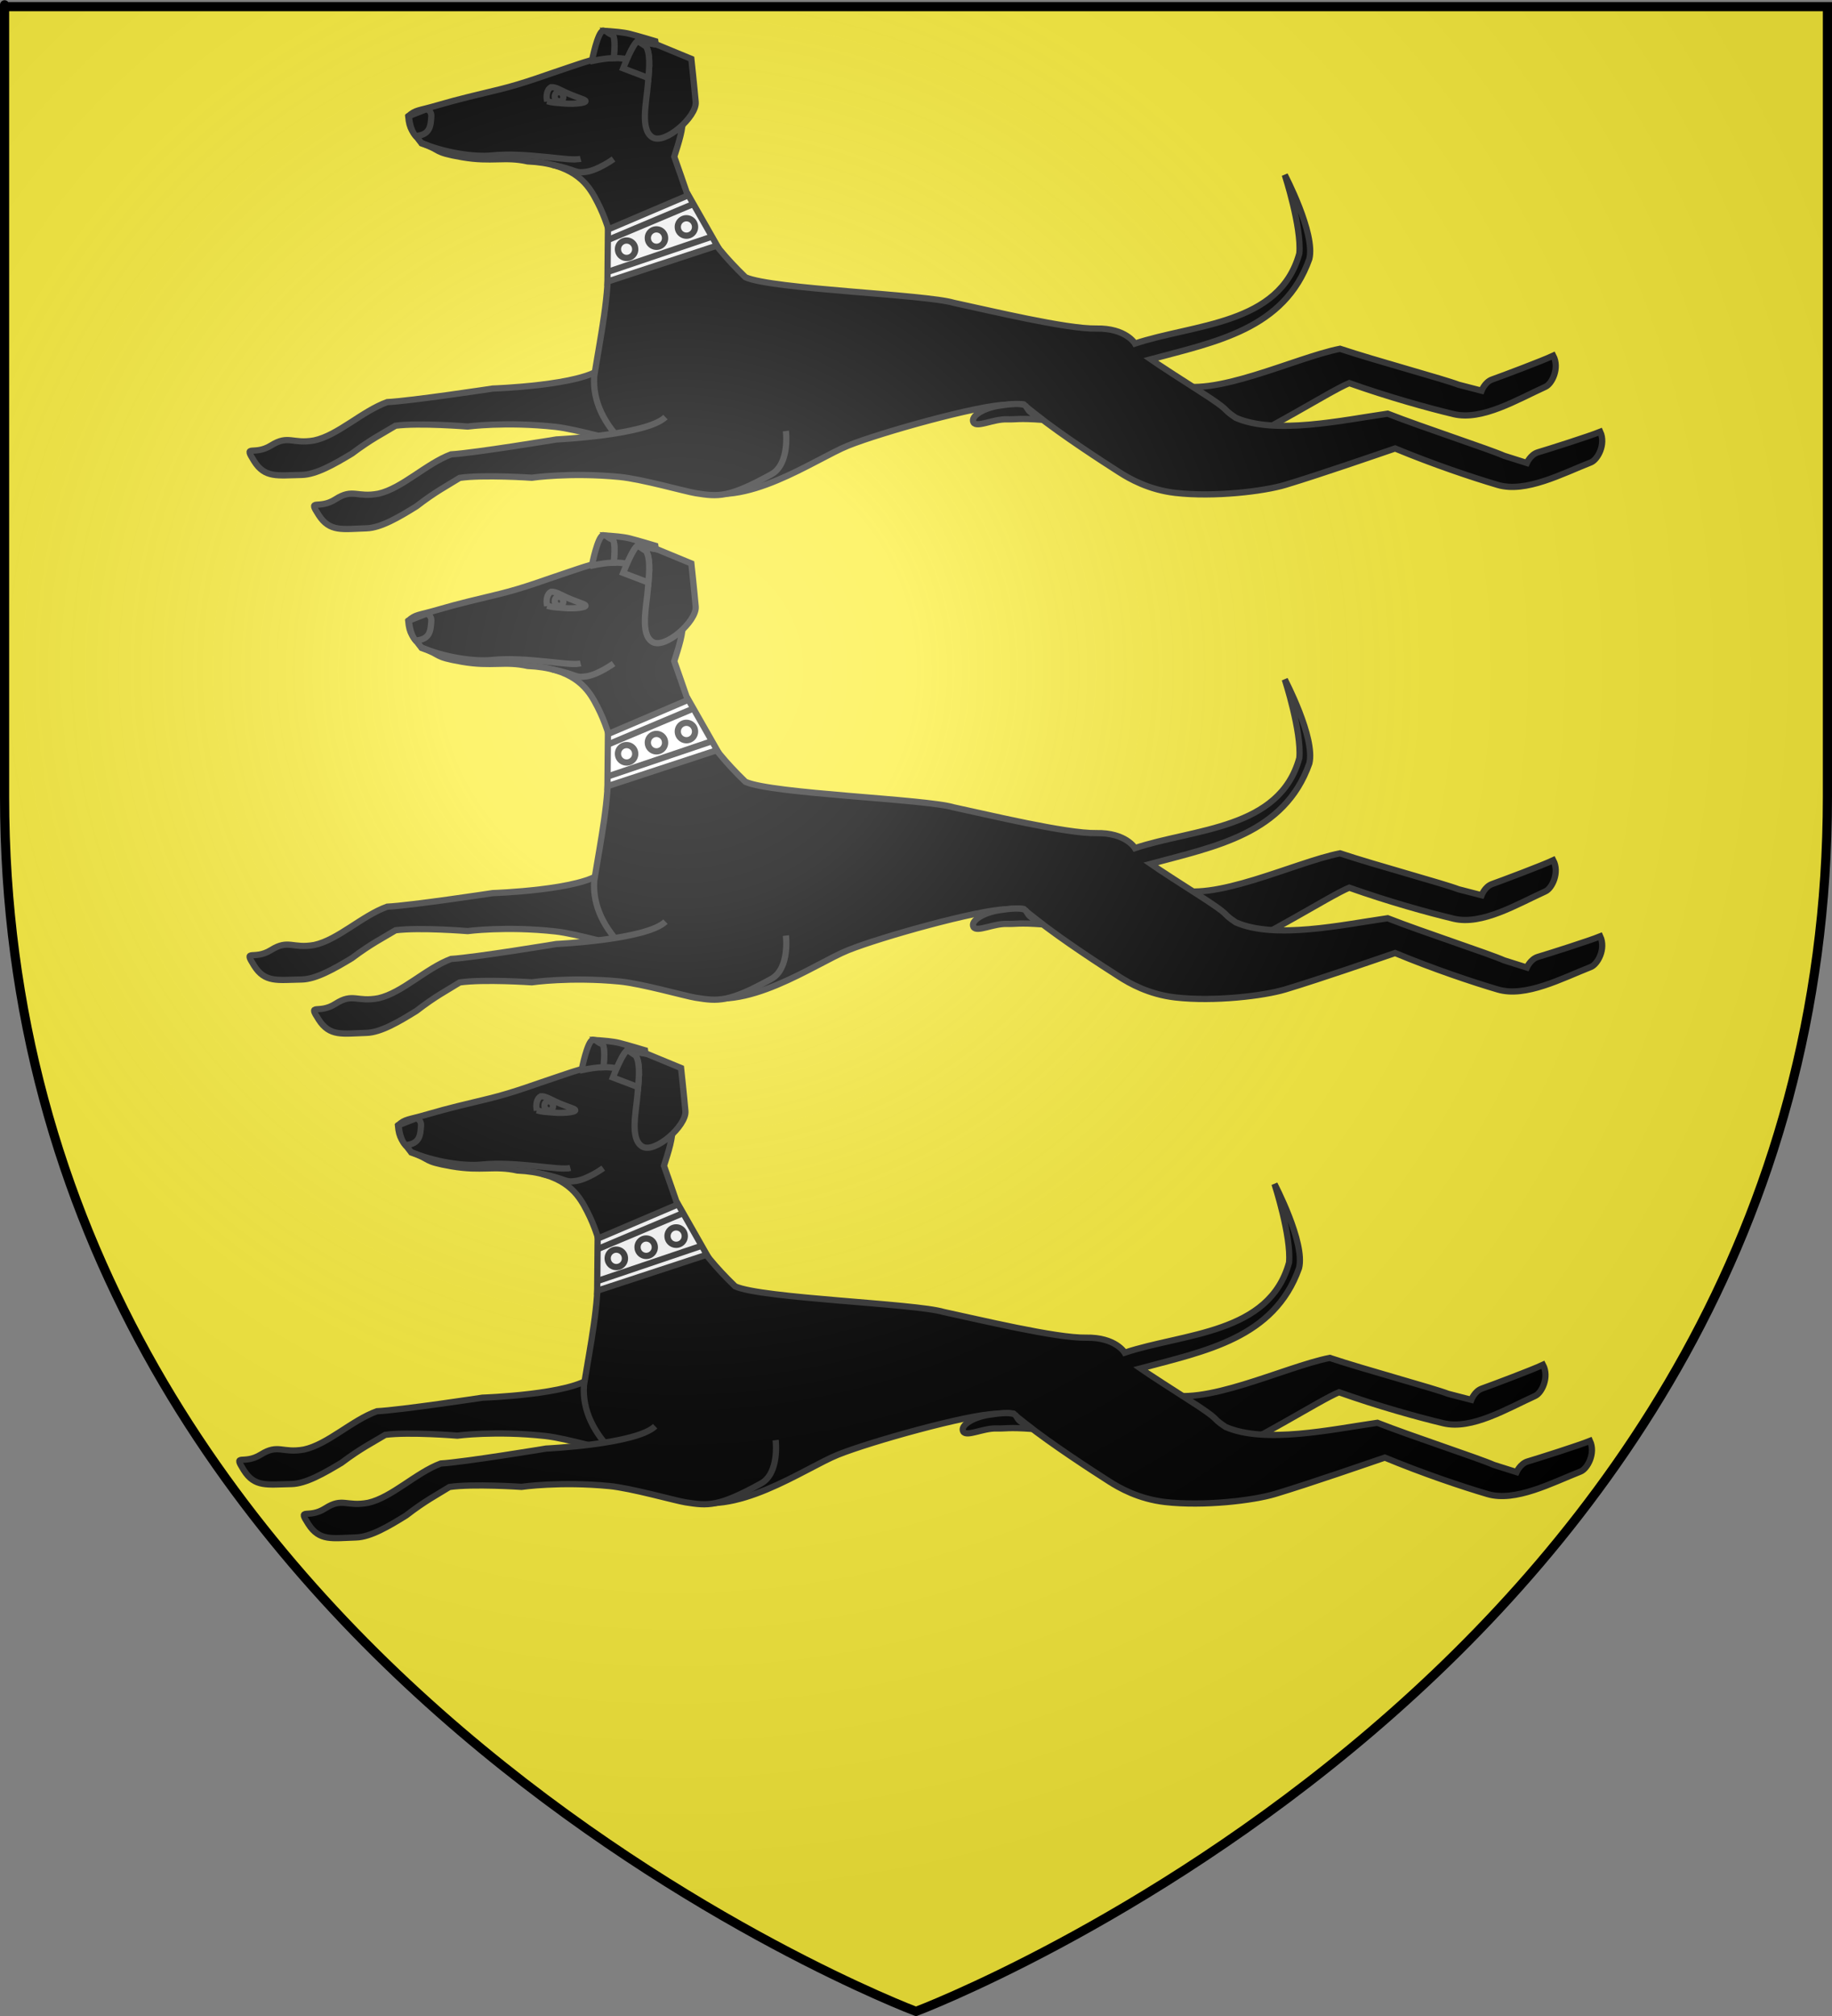 <?xml version="1.0" encoding="UTF-8" standalone="no"?>
<svg
   xmlns:dc="http://purl.org/dc/elements/1.1/"
   xmlns:cc="http://creativecommons.org/ns#"
   xmlns:rdf="http://www.w3.org/1999/02/22-rdf-syntax-ns#"
   xmlns:svg="http://www.w3.org/2000/svg"
   xmlns="http://www.w3.org/2000/svg"
   xmlns:xlink="http://www.w3.org/1999/xlink"
   xmlns:sodipodi="http://sodipodi.sourceforge.net/DTD/sodipodi-0.dtd"
   xmlns:inkscape="http://www.inkscape.org/namespaces/inkscape"
   height="660"
   width="600"
   version="1.0"
   id="svg2"
   sodipodi:version="0.32"
   inkscape:version="0.48.0 r9654"
   sodipodi:docname="Blason fr famille Chanaleilles (Vivarais).svg"
   inkscape:export-filename="/Users/olivier/Desktop/Blason Rouge/Blason_Vide_3D.png"
   inkscape:export-xdpi="144"
   inkscape:export-ydpi="144"
   inkscape:output_extension="org.inkscape.output.svg.inkscape"
   style="display:inline">
  <rect width="100%" height="100%" fill="#808080" stroke="none"/>
  <title
     id="title3061">Blason fr famille Chanaleilles (Vivarais)</title>
  <sodipodi:namedview
     inkscape:window-height="758"
     inkscape:window-width="1280"
     inkscape:pageshadow="2"
     inkscape:pageopacity="0.0"
     guidetolerance="10.0"
     gridtolerance="10.0"
     objecttolerance="10.0"
     borderopacity="1.0"
     bordercolor="#666666"
     pagecolor="#ffffff"
     id="base"
     showgrid="false"
     height="660px"
     inkscape:zoom="0.83939394"
     inkscape:cx="300"
     inkscape:cy="330"
     inkscape:window-x="0"
     inkscape:window-y="19"
     inkscape:current-layer="layer4"
     showguides="true"
     inkscape:guide-bbox="true"
     inkscape:window-maximized="1">
    <inkscape:grid
       spacingy="10px"
       spacingx="10px"
       empspacing="5"
       enabled="true"
       visible="true"
       id="grid4086"
       type="xygrid"
       snapvisiblegridlinesonly="true" />
  </sodipodi:namedview>
  <desc
     id="desc4">Flag of Canton of Valais (Wallis)</desc>
  <defs
     id="defs6">
    <linearGradient
       id="linearGradient2893">
      <stop
         id="stop2895"
         offset="0"
         style="stop-color:white;stop-opacity:0.314;" />
      <stop
         style="stop-color:white;stop-opacity:0.251;"
         offset="0.19"
         id="stop2897" />
      <stop
         id="stop2901"
         offset="0.6"
         style="stop-color:#6b6b6b;stop-opacity:0.125;" />
      <stop
         id="stop2899"
         offset="1"
         style="stop-color:black;stop-opacity:0.125;" />
    </linearGradient>
    <radialGradient
       r="300"
       fy="226.331"
       fx="221.445"
       cy="226.331"
       cx="221.445"
       gradientTransform="matrix(1.353, 0, 0, 1.349, -77.629, -85.747)"
       gradientUnits="userSpaceOnUse"
       id="radialGradient3163"
       xlink:href="#linearGradient2893"
       inkscape:collect="always" />
  </defs>
  <g
     style="display:inline"
     inkscape:label="Fond écu"
     id="layer3"
     inkscape:groupmode="layer"
     sodipodi:insensitive="true">
    <path
       inkscape:connector-curvature="0"
       sodipodi:nodetypes="cccccc"
       d="m 300,658.5 c 0,0 298.5,-112.32 298.5,-397.772 0,-285.452 0,-258.552 0,-258.552 l -597,0 0,258.552 C 1.5,546.18 300,658.5 300,658.5 z"
       style="color:#000000;fill:#fcef3c;fill-opacity:1;fill-rule:evenodd;stroke:none;marker:none;visibility:visible;display:inline;overflow:visible;enable-background:accumulate"
       id="path2855" />
  </g>
  <g
     style="display:inline"
     inkscape:label="Meubles"
     id="layer4"
     inkscape:groupmode="layer"
     sodipodi:insensitive="true">
    <g
       id="g4396"
       transform="matrix(0.922,-0.045,0.045,0.922,17.695,334.136)">
      <path
         style="fill:#000000;fill-opacity:1;fill-rule:evenodd;stroke:#313131;stroke-width:2.213;stroke-linecap:butt;stroke-linejoin:miter;stroke-miterlimit:4;stroke-opacity:1;stroke-dasharray:none;display:inline"
         d="m 364.896,177.713 c 13.763,1.526 31.409,-0.666 39.048,-3.008 12.884,-3.95 38.3,-18.541 44.99,-20.843 13.664,5.605 27.428,10.163 36.484,12.796 9.906,2.881 22.746,-4.054 32.944,-8.096 2.45,-0.935 5.426,-6.461 3.34,-10.899 -4.063,1.664 -18.336,6.255 -22.097,7.385 -2.616,0.786 -3.911,3.785 -3.911,3.785 l -8.101,-2.526 c -5.123,-2.276 -29.005,-9.978 -41.35,-14.772 -16.274,2.413 -46.023,15.506 -59.999,9.477 -6.079,-4.061 -0.21,-1.378 -13.793,-9.982 z"
         id="path4398"
         inkscape:connector-curvature="0"
         sodipodi:nodetypes="cscsccscccccc" />
      <path
         style="fill:#000000;fill-opacity:1;fill-rule:evenodd;stroke:#313131;stroke-width:2.213;stroke-linecap:butt;stroke-linejoin:miter;stroke-miterlimit:4;stroke-opacity:1;stroke-dasharray:none;display:inline"
         d="m 184.403,135.455 c -7.023,6.012 -39.108,5.518 -39.108,5.518 0,0 -29.109,2.986 -37.632,2.981 -9.063,2.775 -18.034,10.924 -26.533,12.31 -7.807,1.003 -8.948,-2.539 -15.333,1.018 -6.385,3.557 -9.898,-1.179 -6.341,5.205 3.557,6.385 8.106,5.502 16.624,5.776 5.116,0.165 11.806,-3.25 18.175,-6.678 7.166,-4.842 11.122,-6.509 15.975,-9.135 8.52,-0.682 25.513,1.536 25.513,1.536 0,0 13.687,-1.134 31.101,1.63 7.756,1.231 23.082,6.643 26.558,7.417 7.931,1.768 11.592,2.435 27.24,-4.995 6.872,-3.263 6.119,-15.027 6.119,-15.027"
         id="path4400"
         inkscape:connector-curvature="0"
         sodipodi:nodetypes="ccccssscccsssc" />
      <path
         style="fill:#000000;fill-opacity:1;fill-rule:evenodd;stroke:#313131;stroke-width:2.213;stroke-linecap:butt;stroke-linejoin:miter;stroke-miterlimit:4;stroke-opacity:1;stroke-dasharray:none;display:inline"
         d="m 188.425,96.379 c -0.181,13.718 -3.917,27.531 -6.94,41.978 -2.155,18.188 16.072,32.922 33.26,41.536 17.187,8.614 43.627,-8.445 55.509,-12.558 11.882,-4.113 46.944,-12.078 56.744,-11.749 1.602,0.054 3.712,-0.27 6.165,0.178 1.335,1.376 2.167,2.013 4.373,3.952 8.547,7.514 22.563,17.606 28.429,21.77 3.397,2.411 10.061,6.703 19.443,8.246 13.664,2.247 31.401,0.986 39.152,-0.951 13.074,-3.267 32.682,-9.031 39.484,-10.979 13.351,6.316 26.856,11.591 35.761,14.696 9.741,3.397 22.928,-2.853 33.324,-6.353 2.495,-0.805 5.758,-6.167 3.908,-10.709 -4.144,1.448 -18.639,5.283 -22.455,6.213 -2.654,0.647 -4.105,3.575 -4.105,3.575 l -7.957,-2.948 c -4.996,-2.542 -28.441,-11.488 -40.516,-16.925 -16.379,1.554 -40.235,5.594 -53.875,-1.16 -5.857,-4.375 -0.138,-1.387 -13.249,-10.693 -13.111,-9.306 -15.904,-11.505 -15.904,-11.505 23.295,-5.069 47.926,-8.368 57.942,-32.8 2.692,-8.844 -7.234,-30.217 -7.234,-30.217 -1e-5,0 5.102,18.819 3.796,28.087 -8.168,25.029 -38.51,23.132 -59.807,29.084 -10e-6,0 -2.922,-5.676 -13.457,-5.985 -10.536,-0.308 -37.926,-8.377 -50,-11.569 -10.036,-3.538 -64.243,-7.947 -73.433,-12.677 -6.811,-7.261 -11.238,-13.376 -14.452,-19.298 z"
         id="path4402"
         inkscape:connector-curvature="0"
         sodipodi:nodetypes="ccssscsssscsccsccccscccccscccc" />
      <path
         sodipodi:nodetypes="ccccssscccsssc"
         inkscape:connector-curvature="0"
         id="path4404"
         d="m 206.013,154.072 c -6.943,6.103 -39.033,6.029 -39.033,6.029 0,0 -29.068,3.367 -37.59,3.473 -9.026,2.894 -17.89,11.159 -26.37,12.656 -7.793,1.105 -8.981,-2.422 -15.318,1.218 -6.337,3.64 -9.912,-1.05 -6.272,5.288 3.64,6.337 8.177,5.395 16.699,5.558 5.118,0.098 11.762,-3.404 18.086,-6.915 7.102,-4.936 11.036,-6.654 15.854,-9.343 8.511,-0.793 25.531,1.202 25.531,1.202 0,0 13.671,-1.313 31.119,1.223 7.772,1.129 23.167,6.34 26.653,7.069 7.953,1.664 11.623,2.283 27.172,-5.351 6.829,-3.353 5.921,-15.106 5.921,-15.106"
         style="fill:#000000;fill-opacity:1;fill-rule:evenodd;stroke:#313131;stroke-width:2.213;stroke-linecap:butt;stroke-linejoin:miter;stroke-miterlimit:4;stroke-opacity:1;stroke-dasharray:none;display:inline" />
      <path
         id="path4406"
         style="fill:#000000;fill-opacity:1;fill-rule:evenodd;stroke:#313131;stroke-width:2.213;stroke-linecap:butt;stroke-linejoin:miter;stroke-opacity:1"
         d="m 333.686,156.101 c 1.696,2.437 0.27,1.746 5.94,5.453 -8.722,-1.059 -9.27,-0.514 -12.575,-0.789 -4.907,-0.408 -10.935,2.578 -11.96,0.499 -1.066,-2.161 3.678,-4.936 9.619,-5.486 1.928,-0.179 6.882,-0.743 8.976,0.323 z"
         inkscape:connector-curvature="0" />
      <g
         transform="translate(2.525,7.153)"
         id="g4408">
        <path
           style="fill:#000000;fill-opacity:1;fill-rule:evenodd;stroke:#313131;stroke-width:2.213;stroke-linecap:butt;stroke-linejoin:miter;stroke-miterlimit:4;stroke-opacity:1;stroke-dasharray:none;display:inline"
           d="m 190.827,18.374 c -5.42,-0.118 -10.797,1.697 -15.736,3.052 -7.53,2.067 -15.569,4.769 -24.645,6.529 -8.774,1.701 -13.946,2.552 -22.307,4.557 -7.107,1.704 -7.775,1.154 -10.608,3.389 0.198,4.736 1.212,5.336 4.28,9.838 7.318,2.897 3.543,3.23 14.081,5.591 10.464,2.344 15.087,0.395 23.177,2.621 15.709,1.45 20.556,8.551 23.068,13.615 2.731,5.503 4.429,10.962 5.363,16.409 l 30.854,-5.996 c -2.665,-6.875 -4.479,-14.112 -7.24,-23.176 1.804,-4.868 3.776,-9.826 3.626,-13.828 -0.274,-7.303 -3.377,-11.588 -12.415,-18.563 -2.542,-1.962 -5.115,-3.082 -7.725,-3.629 -1.251,-0.262 -2.525,-0.381 -3.776,-0.409 z"
           id="path4410"
           inkscape:connector-curvature="0"
           sodipodi:nodetypes="ssssccscscccssss" />
        <path
           inkscape:connector-curvature="0"
           d="m 200.209,13.283 c 5.255,0.843 3.599,9.333 2.79,15.604 -0.809,6.271 -3.587,15.735 0.703,18.695 4.29,2.96 16.143,-6.566 15.947,-11.759 -0.195,-5.193 -0.792,-15.346 -0.792,-15.346 l -11.926,-5.624 -6.723,-1.57 z"
           style="fill:#000000;fill-opacity:1;fill-rule:evenodd;stroke:#313131;stroke-width:2.213;stroke-linecap:butt;stroke-linejoin:miter;stroke-miterlimit:4;stroke-opacity:1;stroke-dasharray:none;display:inline"
           id="path4412" />
        <path
           inkscape:connector-curvature="0"
           d="m 171.298,30.862 a 1.636,1.5 87.072 0 1 -2.999,0.109 1.636,1.5 87.072 1 1 2.999,-0.109 z"
           style="fill:#000000;fill-opacity:1;fill-rule:nonzero;stroke:#313131;stroke-width:2.213;stroke-miterlimit:4;stroke-opacity:1;stroke-dasharray:none;display:inline"
           id="path4414" />
        <path
           inkscape:connector-curvature="0"
           d="m 119.815,43.009 c 5.22,-0.099 5.507,-3.345 5.897,-6.59 0.265,-2.205 -1.587,-2.711 -1.587,-2.711 l -6.326,2.119 c 0,0 -0.035,4.644 2.016,7.182 z"
           style="fill:#000000;fill-rule:evenodd;stroke:#313131;stroke-width:2.213;stroke-linecap:butt;stroke-linejoin:miter;stroke-miterlimit:4;stroke-opacity:1;stroke-dasharray:none;display:inline"
           id="path4416" />
        <path
           inkscape:connector-curvature="0"
           d="m 121.358,45.375 c 8.272,4.155 19.149,6.168 24.987,5.856 12.682,-0.678 27.616,3.587 31.559,2.752"
           style="fill:#000000;stroke:#313131;stroke-width:2.213;stroke-linecap:butt;stroke-linejoin:miter;stroke-miterlimit:4;stroke-opacity:1;stroke-dasharray:none;display:inline"
           id="path4418" />
        <path
           inkscape:connector-curvature="0"
           d="m 167.033,32.97 c -0.409,-2.076 0.233,-4.259 1.623,-4.899 1.506,-0.057 3.077,1.061 5.205,2.173 1.998,1.045 4.556,2.065 5.997,2.72 2.976,1.351 -3.242,1.636 -6.858,1.108 -3.278,-0.475 -3.86,-0.374 -5.967,-1.103 z"
           style="fill:#000000;stroke:#313131;stroke-width:2.213;stroke-linecap:butt;stroke-linejoin:miter;stroke-miterlimit:4;stroke-opacity:1;stroke-dasharray:none;display:inline"
           id="path4420" />
        <path
           id="path4422"
           style="fill:#000000;fill-opacity:1;fill-rule:nonzero;stroke:#313131;stroke-width:2.213;stroke-miterlimit:4;stroke-opacity:1;stroke-dasharray:none;display:inline"
           d="m 172.748,31.153 a 1.636,1.5 72.072 0 1 -2.868,0.881 1.636,1.5 72.072 1 1 2.868,-0.881 z"
           inkscape:connector-curvature="0" />
        <path
           inkscape:connector-curvature="0"
           d="m 193.488,9.691 c -2.252,-0.364 -4.309,-0.563 -4.309,-0.563 -5e-5,-1.03e-5 0.621,0.867 2.043,1.49 1.367,0.599 0.224,7.667 0.131,8.232 1.571,0.043 3.134,0.232 4.689,0.646 1.364,-2.736 3.344,-6.34 4.273,-6.182 l -0.108,-0.028 c 0.211,0.034 0.406,0.08 0.595,0.138 l 5.698,1.323 -0.11,-1.171 c 0,0 -6.131,-2.186 -9.04,-3.062 -1.091,-0.328 -2.511,-0.606 -3.862,-0.824 z m 7.314,3.734 -0.487,-0.111 2.718,1.989 c -0.481,-0.905 -1.2,-1.563 -2.23,-1.878 z m 3.027,8.395 c -0.028,0.435 -0.069,0.878 -0.112,1.321 0.043,-0.444 0.083,-0.886 0.112,-1.321 z"
           style="fill:#000000;fill-opacity:1;fill-rule:evenodd;stroke:#313131;stroke-width:2.213;stroke-linecap:butt;stroke-linejoin:miter;stroke-opacity:1;display:inline"
           id="path4424" />
        <path
           inkscape:connector-curvature="0"
           d="m 188.067,8.94 c -1.983,0.428 -4.424,10.327 -4.424,10.327 l 0.101,0.233 c 2.516,-0.395 5.063,-0.719 7.608,-0.649 0.094,-0.565 1.236,-7.633 -0.131,-8.232 -1.232,-0.54 -1.834,-1.23 -1.981,-1.414 l -1.173,-0.265 z m 15.761,12.881 c -0.028,0.435 -0.069,0.877 -0.112,1.321 0.043,-0.443 0.083,-0.886 0.112,-1.321 z"
           style="fill:#000000;fill-opacity:1;fill-rule:evenodd;stroke:#313131;stroke-width:2.213;stroke-linecap:butt;stroke-linejoin:miter;stroke-opacity:1;display:inline"
           id="path4426" />
        <path
           inkscape:connector-curvature="0"
           d="m 167.798,55.604 c 8.788,2.256 7.623,3.475 11.898,3.054 4.275,-0.421 9.859,-4.058 9.859,-4.058"
           style="fill:#000000;stroke:#313131;stroke-width:2.213;stroke-linecap:butt;stroke-linejoin:miter;stroke-opacity:1;display:inline"
           id="path4428" />
        <path
           inkscape:connector-curvature="0"
           d="m 200.315,13.315 c -1.486,-0.252 -5.783,9.337 -5.783,9.337 l 8.784,3.852 c 0.557,-4.126 1.077,-8.637 -0.283,-11.201 l -2.718,-1.989 z"
           style="fill:#000000;fill-opacity:1;fill-rule:evenodd;stroke:#313131;stroke-width:2.213;stroke-linecap:butt;stroke-linejoin:miter;stroke-opacity:1;display:inline"
           id="path4430" />
      </g>
      <g
         id="g4432">
        <path
           sodipodi:nodetypes="ccccc"
           inkscape:connector-curvature="0"
           d="m 188.877,86.628 -1.066,18.445 39.475,-10.863 -9.299,-18.35 z"
           style="fill:#ffffff;fill-opacity:1;fill-rule:evenodd;stroke:#313131;stroke-width:2.213;stroke-miterlimit:4;stroke-opacity:1;stroke-dasharray:none"
           id="path4434" />
        <path
           sodipodi:nodetypes="cc"
           inkscape:connector-curvature="0"
           d="M 225.283,91.041 188.181,101.602"
           style="fill:#ffffff;fill-opacity:1;fill-rule:evenodd;stroke:#313131;stroke-width:2.213;stroke-miterlimit:4;stroke-opacity:1;stroke-dasharray:none;display:inline"
           id="path4436" />
        <path
           inkscape:connector-curvature="0"
           d="m 198.206,93.832 a 3.058,3.058 0 1 1 -6.112,0.211 3.058,3.058 0 1 1 6.112,-0.211 z"
           style="fill:#ffffff;fill-opacity:1;fill-rule:evenodd;stroke:#313131;stroke-width:2.213;stroke-miterlimit:4;stroke-opacity:1;stroke-dasharray:none"
           id="path4438" />
        <path
           inkscape:connector-curvature="0"
           d="m 208.981,90.399 a 3.058,3.058 0 1 1 -6.112,0.211 3.058,3.058 0 1 1 6.112,-0.211 z"
           style="fill:#ffffff;fill-opacity:1;fill-rule:evenodd;stroke:#313131;stroke-width:2.213;stroke-miterlimit:4;stroke-opacity:1;stroke-dasharray:none;display:inline"
           id="path4440" />
        <path
           inkscape:connector-curvature="0"
           d="m 219.794,86.976 a 3.058,3.058 0 1 1 -6.112,0.211 3.058,3.058 0 1 1 6.112,-0.211 z"
           style="fill:#ffffff;fill-opacity:1;fill-rule:evenodd;stroke:#313131;stroke-width:2.213;stroke-miterlimit:4;stroke-opacity:1;stroke-dasharray:none;display:inline"
           id="path4442" />
        <path
           id="path4444"
           style="fill:#ffffff;fill-opacity:1;fill-rule:evenodd;stroke:#313131;stroke-width:2.213;stroke-miterlimit:4;stroke-opacity:1;stroke-dasharray:none;display:inline"
           d="m 219.918,78.944 -31.001,11.297"
           inkscape:connector-curvature="0"
           sodipodi:nodetypes="cc" />
      </g>
    </g>
    <g
       transform="matrix(0.922,-0.045,0.045,0.922,21.061,168.952)"
       id="g4446">
      <path
         sodipodi:nodetypes="cscsccscccccc"
         inkscape:connector-curvature="0"
         id="path4448"
         d="m 364.896,177.713 c 13.763,1.526 31.409,-0.666 39.048,-3.008 12.884,-3.95 38.3,-18.541 44.99,-20.843 13.664,5.605 27.428,10.163 36.484,12.796 9.906,2.881 22.746,-4.054 32.944,-8.096 2.45,-0.935 5.426,-6.461 3.34,-10.899 -4.063,1.664 -18.336,6.255 -22.097,7.385 -2.616,0.786 -3.911,3.785 -3.911,3.785 l -8.101,-2.526 c -5.123,-2.276 -29.005,-9.978 -41.35,-14.772 -16.274,2.413 -46.023,15.506 -59.999,9.477 -6.079,-4.061 -0.21,-1.378 -13.793,-9.982 z"
         style="fill:#000000;fill-opacity:1;fill-rule:evenodd;stroke:#313131;stroke-width:2.213;stroke-linecap:butt;stroke-linejoin:miter;stroke-miterlimit:4;stroke-opacity:1;stroke-dasharray:none;display:inline" />
      <path
         sodipodi:nodetypes="ccccssscccsssc"
         inkscape:connector-curvature="0"
         id="path4450"
         d="m 184.403,135.455 c -7.023,6.012 -39.108,5.518 -39.108,5.518 0,0 -29.109,2.986 -37.632,2.981 -9.063,2.775 -18.034,10.924 -26.533,12.31 -7.807,1.003 -8.948,-2.539 -15.333,1.018 -6.385,3.557 -9.898,-1.179 -6.341,5.205 3.557,6.385 8.106,5.502 16.624,5.776 5.116,0.165 11.806,-3.25 18.175,-6.678 7.166,-4.842 11.122,-6.509 15.975,-9.135 8.52,-0.682 25.513,1.536 25.513,1.536 0,0 13.687,-1.134 31.101,1.63 7.756,1.231 23.082,6.643 26.558,7.417 7.931,1.768 11.592,2.435 27.24,-4.995 6.872,-3.263 6.119,-15.027 6.119,-15.027"
         style="fill:#000000;fill-opacity:1;fill-rule:evenodd;stroke:#313131;stroke-width:2.213;stroke-linecap:butt;stroke-linejoin:miter;stroke-miterlimit:4;stroke-opacity:1;stroke-dasharray:none;display:inline" />
      <path
         sodipodi:nodetypes="ccssscsssscsccsccccscccccscccc"
         inkscape:connector-curvature="0"
         id="path4452"
         d="m 188.425,96.379 c -0.181,13.718 -3.917,27.531 -6.94,41.978 -2.155,18.188 16.072,32.922 33.26,41.536 17.187,8.614 43.627,-8.445 55.509,-12.558 11.882,-4.113 46.944,-12.078 56.744,-11.749 1.602,0.054 3.712,-0.27 6.165,0.178 1.335,1.376 2.167,2.013 4.373,3.952 8.547,7.514 22.563,17.606 28.429,21.77 3.397,2.411 10.061,6.703 19.443,8.246 13.664,2.247 31.401,0.986 39.152,-0.951 13.074,-3.267 32.682,-9.031 39.484,-10.979 13.351,6.316 26.856,11.591 35.761,14.696 9.741,3.397 22.928,-2.853 33.324,-6.353 2.495,-0.805 5.758,-6.167 3.908,-10.709 -4.144,1.448 -18.639,5.283 -22.455,6.213 -2.654,0.647 -4.105,3.575 -4.105,3.575 l -7.957,-2.948 c -4.996,-2.542 -28.441,-11.488 -40.516,-16.925 -16.379,1.554 -40.235,5.594 -53.875,-1.16 -5.857,-4.375 -0.138,-1.387 -13.249,-10.693 -13.111,-9.306 -15.904,-11.505 -15.904,-11.505 23.295,-5.069 47.926,-8.368 57.942,-32.8 2.692,-8.844 -7.234,-30.217 -7.234,-30.217 -1e-5,0 5.102,18.819 3.796,28.087 -8.168,25.029 -38.51,23.132 -59.807,29.084 -10e-6,0 -2.922,-5.676 -13.457,-5.985 -10.536,-0.308 -37.926,-8.377 -50,-11.569 -10.036,-3.538 -64.243,-7.947 -73.433,-12.677 -6.811,-7.261 -11.238,-13.376 -14.452,-19.298 z"
         style="fill:#000000;fill-opacity:1;fill-rule:evenodd;stroke:#313131;stroke-width:2.213;stroke-linecap:butt;stroke-linejoin:miter;stroke-miterlimit:4;stroke-opacity:1;stroke-dasharray:none;display:inline" />
      <path
         style="fill:#000000;fill-opacity:1;fill-rule:evenodd;stroke:#313131;stroke-width:2.213;stroke-linecap:butt;stroke-linejoin:miter;stroke-miterlimit:4;stroke-opacity:1;stroke-dasharray:none;display:inline"
         d="m 206.013,154.072 c -6.943,6.103 -39.033,6.029 -39.033,6.029 0,0 -29.068,3.367 -37.59,3.473 -9.026,2.894 -17.89,11.159 -26.37,12.656 -7.793,1.105 -8.981,-2.422 -15.318,1.218 -6.337,3.64 -9.912,-1.05 -6.272,5.288 3.64,6.337 8.177,5.395 16.699,5.558 5.118,0.098 11.762,-3.404 18.086,-6.915 7.102,-4.936 11.036,-6.654 15.854,-9.343 8.511,-0.793 25.531,1.202 25.531,1.202 0,0 13.671,-1.313 31.119,1.223 7.772,1.129 23.167,6.34 26.653,7.069 7.953,1.664 11.623,2.283 27.172,-5.351 6.829,-3.353 5.921,-15.106 5.921,-15.106"
         id="path4454"
         inkscape:connector-curvature="0"
         sodipodi:nodetypes="ccccssscccsssc" />
      <path
         inkscape:connector-curvature="0"
         d="m 333.686,156.101 c 1.696,2.437 0.27,1.746 5.94,5.453 -8.722,-1.059 -9.27,-0.514 -12.575,-0.789 -4.907,-0.408 -10.935,2.578 -11.96,0.499 -1.066,-2.161 3.678,-4.936 9.619,-5.486 1.928,-0.179 6.882,-0.743 8.976,0.323 z"
         style="fill:#000000;fill-opacity:1;fill-rule:evenodd;stroke:#313131;stroke-width:2.213;stroke-linecap:butt;stroke-linejoin:miter;stroke-opacity:1"
         id="path4456" />
      <g
         id="g4458"
         transform="translate(2.525,7.153)">
        <path
           sodipodi:nodetypes="ssssccscscccssss"
           inkscape:connector-curvature="0"
           id="path4460"
           d="m 190.827,18.374 c -5.42,-0.118 -10.797,1.697 -15.736,3.052 -7.53,2.067 -15.569,4.769 -24.645,6.529 -8.774,1.701 -13.946,2.552 -22.307,4.557 -7.107,1.704 -7.775,1.154 -10.608,3.389 0.198,4.736 1.212,5.336 4.28,9.838 7.318,2.897 3.543,3.23 14.081,5.591 10.464,2.344 15.087,0.395 23.177,2.621 15.709,1.45 20.556,8.551 23.068,13.615 2.731,5.503 4.429,10.962 5.363,16.409 l 30.854,-5.996 c -2.665,-6.875 -4.479,-14.112 -7.24,-23.176 1.804,-4.868 3.776,-9.826 3.626,-13.828 -0.274,-7.303 -3.377,-11.588 -12.415,-18.563 -2.542,-1.962 -5.115,-3.082 -7.725,-3.629 -1.251,-0.262 -2.525,-0.381 -3.776,-0.409 z"
           style="fill:#000000;fill-opacity:1;fill-rule:evenodd;stroke:#313131;stroke-width:2.213;stroke-linecap:butt;stroke-linejoin:miter;stroke-miterlimit:4;stroke-opacity:1;stroke-dasharray:none;display:inline" />
        <path
           id="path4462"
           style="fill:#000000;fill-opacity:1;fill-rule:evenodd;stroke:#313131;stroke-width:2.213;stroke-linecap:butt;stroke-linejoin:miter;stroke-miterlimit:4;stroke-opacity:1;stroke-dasharray:none;display:inline"
           d="m 200.209,13.283 c 5.255,0.843 3.599,9.333 2.79,15.604 -0.809,6.271 -3.587,15.735 0.703,18.695 4.29,2.96 16.143,-6.566 15.947,-11.759 -0.195,-5.193 -0.792,-15.346 -0.792,-15.346 l -11.926,-5.624 -6.723,-1.57 z"
           inkscape:connector-curvature="0" />
        <path
           id="path4464"
           style="fill:#000000;fill-opacity:1;fill-rule:nonzero;stroke:#313131;stroke-width:2.213;stroke-miterlimit:4;stroke-opacity:1;stroke-dasharray:none;display:inline"
           d="m 171.298,30.862 a 1.636,1.5 87.072 0 1 -2.999,0.109 1.636,1.5 87.072 1 1 2.999,-0.109 z"
           inkscape:connector-curvature="0" />
        <path
           id="path4466"
           style="fill:#000000;fill-rule:evenodd;stroke:#313131;stroke-width:2.213;stroke-linecap:butt;stroke-linejoin:miter;stroke-miterlimit:4;stroke-opacity:1;stroke-dasharray:none;display:inline"
           d="m 119.815,43.009 c 5.22,-0.099 5.507,-3.345 5.897,-6.59 0.265,-2.205 -1.587,-2.711 -1.587,-2.711 l -6.326,2.119 c 0,0 -0.035,4.644 2.016,7.182 z"
           inkscape:connector-curvature="0" />
        <path
           id="path4468"
           style="fill:#000000;stroke:#313131;stroke-width:2.213;stroke-linecap:butt;stroke-linejoin:miter;stroke-miterlimit:4;stroke-opacity:1;stroke-dasharray:none;display:inline"
           d="m 121.358,45.375 c 8.272,4.155 19.149,6.168 24.987,5.856 12.682,-0.678 27.616,3.587 31.559,2.752"
           inkscape:connector-curvature="0" />
        <path
           id="path4470"
           style="fill:#000000;stroke:#313131;stroke-width:2.213;stroke-linecap:butt;stroke-linejoin:miter;stroke-miterlimit:4;stroke-opacity:1;stroke-dasharray:none;display:inline"
           d="m 167.033,32.97 c -0.409,-2.076 0.233,-4.259 1.623,-4.899 1.506,-0.057 3.077,1.061 5.205,2.173 1.998,1.045 4.556,2.065 5.997,2.72 2.976,1.351 -3.242,1.636 -6.858,1.108 -3.278,-0.475 -3.86,-0.374 -5.967,-1.103 z"
           inkscape:connector-curvature="0" />
        <path
           inkscape:connector-curvature="0"
           d="m 172.748,31.153 a 1.636,1.5 72.072 0 1 -2.868,0.881 1.636,1.5 72.072 1 1 2.868,-0.881 z"
           style="fill:#000000;fill-opacity:1;fill-rule:nonzero;stroke:#313131;stroke-width:2.213;stroke-miterlimit:4;stroke-opacity:1;stroke-dasharray:none;display:inline"
           id="path4472" />
        <path
           id="path4474"
           style="fill:#000000;fill-opacity:1;fill-rule:evenodd;stroke:#313131;stroke-width:2.213;stroke-linecap:butt;stroke-linejoin:miter;stroke-opacity:1;display:inline"
           d="m 193.488,9.691 c -2.252,-0.364 -4.309,-0.563 -4.309,-0.563 -5e-5,-1.03e-5 0.621,0.867 2.043,1.49 1.367,0.599 0.224,7.667 0.131,8.232 1.571,0.043 3.134,0.232 4.689,0.646 1.364,-2.736 3.344,-6.34 4.273,-6.182 l -0.108,-0.028 c 0.211,0.034 0.406,0.08 0.595,0.138 l 5.698,1.323 -0.11,-1.171 c 0,0 -6.131,-2.186 -9.04,-3.062 -1.091,-0.328 -2.511,-0.606 -3.862,-0.824 z m 7.314,3.734 -0.487,-0.111 2.718,1.989 c -0.481,-0.905 -1.2,-1.563 -2.23,-1.878 z m 3.027,8.395 c -0.028,0.435 -0.069,0.878 -0.112,1.321 0.043,-0.444 0.083,-0.886 0.112,-1.321 z"
           inkscape:connector-curvature="0" />
        <path
           id="path4476"
           style="fill:#000000;fill-opacity:1;fill-rule:evenodd;stroke:#313131;stroke-width:2.213;stroke-linecap:butt;stroke-linejoin:miter;stroke-opacity:1;display:inline"
           d="m 188.067,8.94 c -1.983,0.428 -4.424,10.327 -4.424,10.327 l 0.101,0.233 c 2.516,-0.395 5.063,-0.719 7.608,-0.649 0.094,-0.565 1.236,-7.633 -0.131,-8.232 -1.232,-0.54 -1.834,-1.23 -1.981,-1.414 l -1.173,-0.265 z m 15.761,12.881 c -0.028,0.435 -0.069,0.877 -0.112,1.321 0.043,-0.443 0.083,-0.886 0.112,-1.321 z"
           inkscape:connector-curvature="0" />
        <path
           id="path4478"
           style="fill:#000000;stroke:#313131;stroke-width:2.213;stroke-linecap:butt;stroke-linejoin:miter;stroke-opacity:1;display:inline"
           d="m 167.798,55.604 c 8.788,2.256 7.623,3.475 11.898,3.054 4.275,-0.421 9.859,-4.058 9.859,-4.058"
           inkscape:connector-curvature="0" />
        <path
           id="path4480"
           style="fill:#000000;fill-opacity:1;fill-rule:evenodd;stroke:#313131;stroke-width:2.213;stroke-linecap:butt;stroke-linejoin:miter;stroke-opacity:1;display:inline"
           d="m 200.315,13.315 c -1.486,-0.252 -5.783,9.337 -5.783,9.337 l 8.784,3.852 c 0.557,-4.126 1.077,-8.637 -0.283,-11.201 l -2.718,-1.989 z"
           inkscape:connector-curvature="0" />
      </g>
      <g
         id="g4482">
        <path
           id="path4484"
           style="fill:#ffffff;fill-opacity:1;fill-rule:evenodd;stroke:#313131;stroke-width:2.213;stroke-miterlimit:4;stroke-opacity:1;stroke-dasharray:none"
           d="m 188.877,86.628 -1.066,18.445 39.475,-10.863 -9.299,-18.35 z"
           inkscape:connector-curvature="0"
           sodipodi:nodetypes="ccccc" />
        <path
           id="path4486"
           style="fill:#ffffff;fill-opacity:1;fill-rule:evenodd;stroke:#313131;stroke-width:2.213;stroke-miterlimit:4;stroke-opacity:1;stroke-dasharray:none;display:inline"
           d="M 225.283,91.041 188.181,101.602"
           inkscape:connector-curvature="0"
           sodipodi:nodetypes="cc" />
        <path
           id="path4488"
           style="fill:#ffffff;fill-opacity:1;fill-rule:evenodd;stroke:#313131;stroke-width:2.213;stroke-miterlimit:4;stroke-opacity:1;stroke-dasharray:none"
           d="m 198.206,93.832 a 3.058,3.058 0 1 1 -6.112,0.211 3.058,3.058 0 1 1 6.112,-0.211 z"
           inkscape:connector-curvature="0" />
        <path
           id="path4490"
           style="fill:#ffffff;fill-opacity:1;fill-rule:evenodd;stroke:#313131;stroke-width:2.213;stroke-miterlimit:4;stroke-opacity:1;stroke-dasharray:none;display:inline"
           d="m 208.981,90.399 a 3.058,3.058 0 1 1 -6.112,0.211 3.058,3.058 0 1 1 6.112,-0.211 z"
           inkscape:connector-curvature="0" />
        <path
           id="path4492"
           style="fill:#ffffff;fill-opacity:1;fill-rule:evenodd;stroke:#313131;stroke-width:2.213;stroke-miterlimit:4;stroke-opacity:1;stroke-dasharray:none;display:inline"
           d="m 219.794,86.976 a 3.058,3.058 0 1 1 -6.112,0.211 3.058,3.058 0 1 1 6.112,-0.211 z"
           inkscape:connector-curvature="0" />
        <path
           sodipodi:nodetypes="cc"
           inkscape:connector-curvature="0"
           d="m 219.918,78.944 -31.001,11.297"
           style="fill:#ffffff;fill-opacity:1;fill-rule:evenodd;stroke:#313131;stroke-width:2.213;stroke-miterlimit:4;stroke-opacity:1;stroke-dasharray:none;display:inline"
           id="path4494" />
      </g>
    </g>
    <g
       id="g4496"
       transform="matrix(0.922,-0.045,0.045,0.922,21.061,3.769)">
      <path
         style="fill:#000000;fill-opacity:1;fill-rule:evenodd;stroke:#313131;stroke-width:2.213;stroke-linecap:butt;stroke-linejoin:miter;stroke-miterlimit:4;stroke-opacity:1;stroke-dasharray:none;display:inline"
         d="m 364.896,177.713 c 13.763,1.526 31.409,-0.666 39.048,-3.008 12.884,-3.95 38.3,-18.541 44.99,-20.843 13.664,5.605 27.428,10.163 36.484,12.796 9.906,2.881 22.746,-4.054 32.944,-8.096 2.45,-0.935 5.426,-6.461 3.34,-10.899 -4.063,1.664 -18.336,6.255 -22.097,7.385 -2.616,0.786 -3.911,3.785 -3.911,3.785 l -8.101,-2.526 c -5.123,-2.276 -29.005,-9.978 -41.35,-14.772 -16.274,2.413 -46.023,15.506 -59.999,9.477 -6.079,-4.061 -0.21,-1.378 -13.793,-9.982 z"
         id="path4498"
         inkscape:connector-curvature="0"
         sodipodi:nodetypes="cscsccscccccc" />
      <path
         style="fill:#000000;fill-opacity:1;fill-rule:evenodd;stroke:#313131;stroke-width:2.213;stroke-linecap:butt;stroke-linejoin:miter;stroke-miterlimit:4;stroke-opacity:1;stroke-dasharray:none;display:inline"
         d="m 184.403,135.455 c -7.023,6.012 -39.108,5.518 -39.108,5.518 0,0 -29.109,2.986 -37.632,2.981 -9.063,2.775 -18.034,10.924 -26.533,12.31 -7.807,1.003 -8.948,-2.539 -15.333,1.018 -6.385,3.557 -9.898,-1.179 -6.341,5.205 3.557,6.385 8.106,5.502 16.624,5.776 5.116,0.165 11.806,-3.25 18.175,-6.678 7.166,-4.842 11.122,-6.509 15.975,-9.135 8.52,-0.682 25.513,1.536 25.513,1.536 0,0 13.687,-1.134 31.101,1.63 7.756,1.231 23.082,6.643 26.558,7.417 7.931,1.768 11.592,2.435 27.24,-4.995 6.872,-3.263 6.119,-15.027 6.119,-15.027"
         id="path4500"
         inkscape:connector-curvature="0"
         sodipodi:nodetypes="ccccssscccsssc" />
      <path
         style="fill:#000000;fill-opacity:1;fill-rule:evenodd;stroke:#313131;stroke-width:2.213;stroke-linecap:butt;stroke-linejoin:miter;stroke-miterlimit:4;stroke-opacity:1;stroke-dasharray:none;display:inline"
         d="m 188.425,96.379 c -0.181,13.718 -3.917,27.531 -6.94,41.978 -2.155,18.188 16.072,32.922 33.26,41.536 17.187,8.614 43.627,-8.445 55.509,-12.558 11.882,-4.113 46.944,-12.078 56.744,-11.749 1.602,0.054 3.712,-0.27 6.165,0.178 1.335,1.376 2.167,2.013 4.373,3.952 8.547,7.514 22.563,17.606 28.429,21.77 3.397,2.411 10.061,6.703 19.443,8.246 13.664,2.247 31.401,0.986 39.152,-0.951 13.074,-3.267 32.682,-9.031 39.484,-10.979 13.351,6.316 26.856,11.591 35.761,14.696 9.741,3.397 22.928,-2.853 33.324,-6.353 2.495,-0.805 5.758,-6.167 3.908,-10.709 -4.144,1.448 -18.639,5.283 -22.455,6.213 -2.654,0.647 -4.105,3.575 -4.105,3.575 l -7.957,-2.948 c -4.996,-2.542 -28.441,-11.488 -40.516,-16.925 -16.379,1.554 -40.235,5.594 -53.875,-1.16 -5.857,-4.375 -0.138,-1.387 -13.249,-10.693 -13.111,-9.306 -15.904,-11.505 -15.904,-11.505 23.295,-5.069 47.926,-8.368 57.942,-32.8 2.692,-8.844 -7.234,-30.217 -7.234,-30.217 -1e-5,0 5.102,18.819 3.796,28.087 -8.168,25.029 -38.51,23.132 -59.807,29.084 -10e-6,0 -2.922,-5.676 -13.457,-5.985 -10.536,-0.308 -37.926,-8.377 -50,-11.569 -10.036,-3.538 -64.243,-7.947 -73.433,-12.677 -6.811,-7.261 -11.238,-13.376 -14.452,-19.298 z"
         id="path4502"
         inkscape:connector-curvature="0"
         sodipodi:nodetypes="ccssscsssscsccsccccscccccscccc" />
      <path
         sodipodi:nodetypes="ccccssscccsssc"
         inkscape:connector-curvature="0"
         id="path4504"
         d="m 206.013,154.072 c -6.943,6.103 -39.033,6.029 -39.033,6.029 0,0 -29.068,3.367 -37.59,3.473 -9.026,2.894 -17.89,11.159 -26.37,12.656 -7.793,1.105 -8.981,-2.422 -15.318,1.218 -6.337,3.64 -9.912,-1.05 -6.272,5.288 3.64,6.337 8.177,5.395 16.699,5.558 5.118,0.098 11.762,-3.404 18.086,-6.915 7.102,-4.936 11.036,-6.654 15.854,-9.343 8.511,-0.793 25.531,1.202 25.531,1.202 0,0 13.671,-1.313 31.119,1.223 7.772,1.129 23.167,6.34 26.653,7.069 7.953,1.664 11.623,2.283 27.172,-5.351 6.829,-3.353 5.921,-15.106 5.921,-15.106"
         style="fill:#000000;fill-opacity:1;fill-rule:evenodd;stroke:#313131;stroke-width:2.213;stroke-linecap:butt;stroke-linejoin:miter;stroke-miterlimit:4;stroke-opacity:1;stroke-dasharray:none;display:inline" />
      <path
         id="path4506"
         style="fill:#000000;fill-opacity:1;fill-rule:evenodd;stroke:#313131;stroke-width:2.213;stroke-linecap:butt;stroke-linejoin:miter;stroke-opacity:1"
         d="m 333.686,156.101 c 1.696,2.437 0.27,1.746 5.94,5.453 -8.722,-1.059 -9.27,-0.514 -12.575,-0.789 -4.907,-0.408 -10.935,2.578 -11.96,0.499 -1.066,-2.161 3.678,-4.936 9.619,-5.486 1.928,-0.179 6.882,-0.743 8.976,0.323 z"
         inkscape:connector-curvature="0" />
      <g
         transform="translate(2.525,7.153)"
         id="g4508">
        <path
           style="fill:#000000;fill-opacity:1;fill-rule:evenodd;stroke:#313131;stroke-width:2.213;stroke-linecap:butt;stroke-linejoin:miter;stroke-miterlimit:4;stroke-opacity:1;stroke-dasharray:none;display:inline"
           d="m 190.827,18.374 c -5.42,-0.118 -10.797,1.697 -15.736,3.052 -7.53,2.067 -15.569,4.769 -24.645,6.529 -8.774,1.701 -13.946,2.552 -22.307,4.557 -7.107,1.704 -7.775,1.154 -10.608,3.389 0.198,4.736 1.212,5.336 4.28,9.838 7.318,2.897 3.543,3.23 14.081,5.591 10.464,2.344 15.087,0.395 23.177,2.621 15.709,1.45 20.556,8.551 23.068,13.615 2.731,5.503 4.429,10.962 5.363,16.409 l 30.854,-5.996 c -2.665,-6.875 -4.479,-14.112 -7.24,-23.176 1.804,-4.868 3.776,-9.826 3.626,-13.828 -0.274,-7.303 -3.377,-11.588 -12.415,-18.563 -2.542,-1.962 -5.115,-3.082 -7.725,-3.629 -1.251,-0.262 -2.525,-0.381 -3.776,-0.409 z"
           id="path4510"
           inkscape:connector-curvature="0"
           sodipodi:nodetypes="ssssccscscccssss" />
        <path
           inkscape:connector-curvature="0"
           d="m 200.209,13.283 c 5.255,0.843 3.599,9.333 2.79,15.604 -0.809,6.271 -3.587,15.735 0.703,18.695 4.29,2.96 16.143,-6.566 15.947,-11.759 -0.195,-5.193 -0.792,-15.346 -0.792,-15.346 l -11.926,-5.624 -6.723,-1.57 z"
           style="fill:#000000;fill-opacity:1;fill-rule:evenodd;stroke:#313131;stroke-width:2.213;stroke-linecap:butt;stroke-linejoin:miter;stroke-miterlimit:4;stroke-opacity:1;stroke-dasharray:none;display:inline"
           id="path4512" />
        <path
           inkscape:connector-curvature="0"
           d="m 171.298,30.862 a 1.636,1.5 87.072 0 1 -2.999,0.109 1.636,1.5 87.072 1 1 2.999,-0.109 z"
           style="fill:#000000;fill-opacity:1;fill-rule:nonzero;stroke:#313131;stroke-width:2.213;stroke-miterlimit:4;stroke-opacity:1;stroke-dasharray:none;display:inline"
           id="path4514" />
        <path
           inkscape:connector-curvature="0"
           d="m 119.815,43.009 c 5.22,-0.099 5.507,-3.345 5.897,-6.59 0.265,-2.205 -1.587,-2.711 -1.587,-2.711 l -6.326,2.119 c 0,0 -0.035,4.644 2.016,7.182 z"
           style="fill:#000000;fill-rule:evenodd;stroke:#313131;stroke-width:2.213;stroke-linecap:butt;stroke-linejoin:miter;stroke-miterlimit:4;stroke-opacity:1;stroke-dasharray:none;display:inline"
           id="path4516" />
        <path
           inkscape:connector-curvature="0"
           d="m 121.358,45.375 c 8.272,4.155 19.149,6.168 24.987,5.856 12.682,-0.678 27.616,3.587 31.559,2.752"
           style="fill:#000000;stroke:#313131;stroke-width:2.213;stroke-linecap:butt;stroke-linejoin:miter;stroke-miterlimit:4;stroke-opacity:1;stroke-dasharray:none;display:inline"
           id="path4518" />
        <path
           inkscape:connector-curvature="0"
           d="m 167.033,32.97 c -0.409,-2.076 0.233,-4.259 1.623,-4.899 1.506,-0.057 3.077,1.061 5.205,2.173 1.998,1.045 4.556,2.065 5.997,2.72 2.976,1.351 -3.242,1.636 -6.858,1.108 -3.278,-0.475 -3.86,-0.374 -5.967,-1.103 z"
           style="fill:#000000;stroke:#313131;stroke-width:2.213;stroke-linecap:butt;stroke-linejoin:miter;stroke-miterlimit:4;stroke-opacity:1;stroke-dasharray:none;display:inline"
           id="path4520" />
        <path
           id="path4522"
           style="fill:#000000;fill-opacity:1;fill-rule:nonzero;stroke:#313131;stroke-width:2.213;stroke-miterlimit:4;stroke-opacity:1;stroke-dasharray:none;display:inline"
           d="m 172.748,31.153 a 1.636,1.5 72.072 0 1 -2.868,0.881 1.636,1.5 72.072 1 1 2.868,-0.881 z"
           inkscape:connector-curvature="0" />
        <path
           inkscape:connector-curvature="0"
           d="m 193.488,9.691 c -2.252,-0.364 -4.309,-0.563 -4.309,-0.563 -5e-5,-1.03e-5 0.621,0.867 2.043,1.49 1.367,0.599 0.224,7.667 0.131,8.232 1.571,0.043 3.134,0.232 4.689,0.646 1.364,-2.736 3.344,-6.34 4.273,-6.182 l -0.108,-0.028 c 0.211,0.034 0.406,0.08 0.595,0.138 l 5.698,1.323 -0.11,-1.171 c 0,0 -6.131,-2.186 -9.04,-3.062 -1.091,-0.328 -2.511,-0.606 -3.862,-0.824 z m 7.314,3.734 -0.487,-0.111 2.718,1.989 c -0.481,-0.905 -1.2,-1.563 -2.23,-1.878 z m 3.027,8.395 c -0.028,0.435 -0.069,0.878 -0.112,1.321 0.043,-0.444 0.083,-0.886 0.112,-1.321 z"
           style="fill:#000000;fill-opacity:1;fill-rule:evenodd;stroke:#313131;stroke-width:2.213;stroke-linecap:butt;stroke-linejoin:miter;stroke-opacity:1;display:inline"
           id="path4524" />
        <path
           inkscape:connector-curvature="0"
           d="m 188.067,8.94 c -1.983,0.428 -4.424,10.327 -4.424,10.327 l 0.101,0.233 c 2.516,-0.395 5.063,-0.719 7.608,-0.649 0.094,-0.565 1.236,-7.633 -0.131,-8.232 -1.232,-0.54 -1.834,-1.23 -1.981,-1.414 l -1.173,-0.265 z m 15.761,12.881 c -0.028,0.435 -0.069,0.877 -0.112,1.321 0.043,-0.443 0.083,-0.886 0.112,-1.321 z"
           style="fill:#000000;fill-opacity:1;fill-rule:evenodd;stroke:#313131;stroke-width:2.213;stroke-linecap:butt;stroke-linejoin:miter;stroke-opacity:1;display:inline"
           id="path4526" />
        <path
           inkscape:connector-curvature="0"
           d="m 167.798,55.604 c 8.788,2.256 7.623,3.475 11.898,3.054 4.275,-0.421 9.859,-4.058 9.859,-4.058"
           style="fill:#000000;stroke:#313131;stroke-width:2.213;stroke-linecap:butt;stroke-linejoin:miter;stroke-opacity:1;display:inline"
           id="path4528" />
        <path
           inkscape:connector-curvature="0"
           d="m 200.315,13.315 c -1.486,-0.252 -5.783,9.337 -5.783,9.337 l 8.784,3.852 c 0.557,-4.126 1.077,-8.637 -0.283,-11.201 l -2.718,-1.989 z"
           style="fill:#000000;fill-opacity:1;fill-rule:evenodd;stroke:#313131;stroke-width:2.213;stroke-linecap:butt;stroke-linejoin:miter;stroke-opacity:1;display:inline"
           id="path4530" />
      </g>
      <g
         id="g4532">
        <path
           sodipodi:nodetypes="ccccc"
           inkscape:connector-curvature="0"
           d="m 188.877,86.628 -1.066,18.445 39.475,-10.863 -9.299,-18.35 z"
           style="fill:#ffffff;fill-opacity:1;fill-rule:evenodd;stroke:#313131;stroke-width:2.213;stroke-miterlimit:4;stroke-opacity:1;stroke-dasharray:none"
           id="path4534" />
        <path
           sodipodi:nodetypes="cc"
           inkscape:connector-curvature="0"
           d="M 225.283,91.041 188.181,101.602"
           style="fill:#ffffff;fill-opacity:1;fill-rule:evenodd;stroke:#313131;stroke-width:2.213;stroke-miterlimit:4;stroke-opacity:1;stroke-dasharray:none;display:inline"
           id="path4536" />
        <path
           inkscape:connector-curvature="0"
           d="m 198.206,93.832 a 3.058,3.058 0 1 1 -6.112,0.211 3.058,3.058 0 1 1 6.112,-0.211 z"
           style="fill:#ffffff;fill-opacity:1;fill-rule:evenodd;stroke:#313131;stroke-width:2.213;stroke-miterlimit:4;stroke-opacity:1;stroke-dasharray:none"
           id="path4538" />
        <path
           inkscape:connector-curvature="0"
           d="m 208.981,90.399 a 3.058,3.058 0 1 1 -6.112,0.211 3.058,3.058 0 1 1 6.112,-0.211 z"
           style="fill:#ffffff;fill-opacity:1;fill-rule:evenodd;stroke:#313131;stroke-width:2.213;stroke-miterlimit:4;stroke-opacity:1;stroke-dasharray:none;display:inline"
           id="path4540" />
        <path
           inkscape:connector-curvature="0"
           d="m 219.794,86.976 a 3.058,3.058 0 1 1 -6.112,0.211 3.058,3.058 0 1 1 6.112,-0.211 z"
           style="fill:#ffffff;fill-opacity:1;fill-rule:evenodd;stroke:#313131;stroke-width:2.213;stroke-miterlimit:4;stroke-opacity:1;stroke-dasharray:none;display:inline"
           id="path4542" />
        <path
           id="path4544"
           style="fill:#ffffff;fill-opacity:1;fill-rule:evenodd;stroke:#313131;stroke-width:2.213;stroke-miterlimit:4;stroke-opacity:1;stroke-dasharray:none;display:inline"
           d="m 219.918,78.944 -31.001,11.297"
           inkscape:connector-curvature="0"
           sodipodi:nodetypes="cc" />
      </g>
    </g>
  </g>
  <g
     style="display:inline"
     inkscape:label="Reflet final"
     id="layer2"
     inkscape:groupmode="layer"
     sodipodi:insensitive="true">
    <path
       inkscape:connector-curvature="0"
       inkscape:export-ydpi="144"
       inkscape:export-xdpi="144"
       id="path2875"
       style="fill:url(#radialGradient3163);fill-opacity:1;fill-rule:evenodd;stroke:none"
       d="m 300,658.5 c 0,0 298.5,-112.32 298.5,-397.772 0,-285.452 0,-258.552 0,-258.552 l -597,0 0,258.552 C 1.5,546.18 300,658.5 300,658.5 z"
       sodipodi:nodetypes="cccccc" />
  </g>
  <g
     style="display:inline"
     inkscape:label="Contour final"
     id="layer1"
     inkscape:groupmode="layer"
     sodipodi:insensitive="true">
    <path
       inkscape:connector-curvature="0"
       inkscape:export-ydpi="144"
       inkscape:export-xdpi="144"
       id="path1411"
       style="fill:none;stroke:#000000;stroke-width:3;stroke-linecap:butt;stroke-linejoin:miter;stroke-miterlimit:4;stroke-opacity:1;stroke-dasharray:none"
       d="m 300,658.5 c 0,0 -298.5,-112.32 -298.5,-397.772 0,-285.452 0,-258.552 0,-258.552 l 597,0 0,258.552 c 0,285.452 -298.5,397.772 -298.5,397.772 z"
       sodipodi:nodetypes="cccccc" />
  </g>
</svg>
